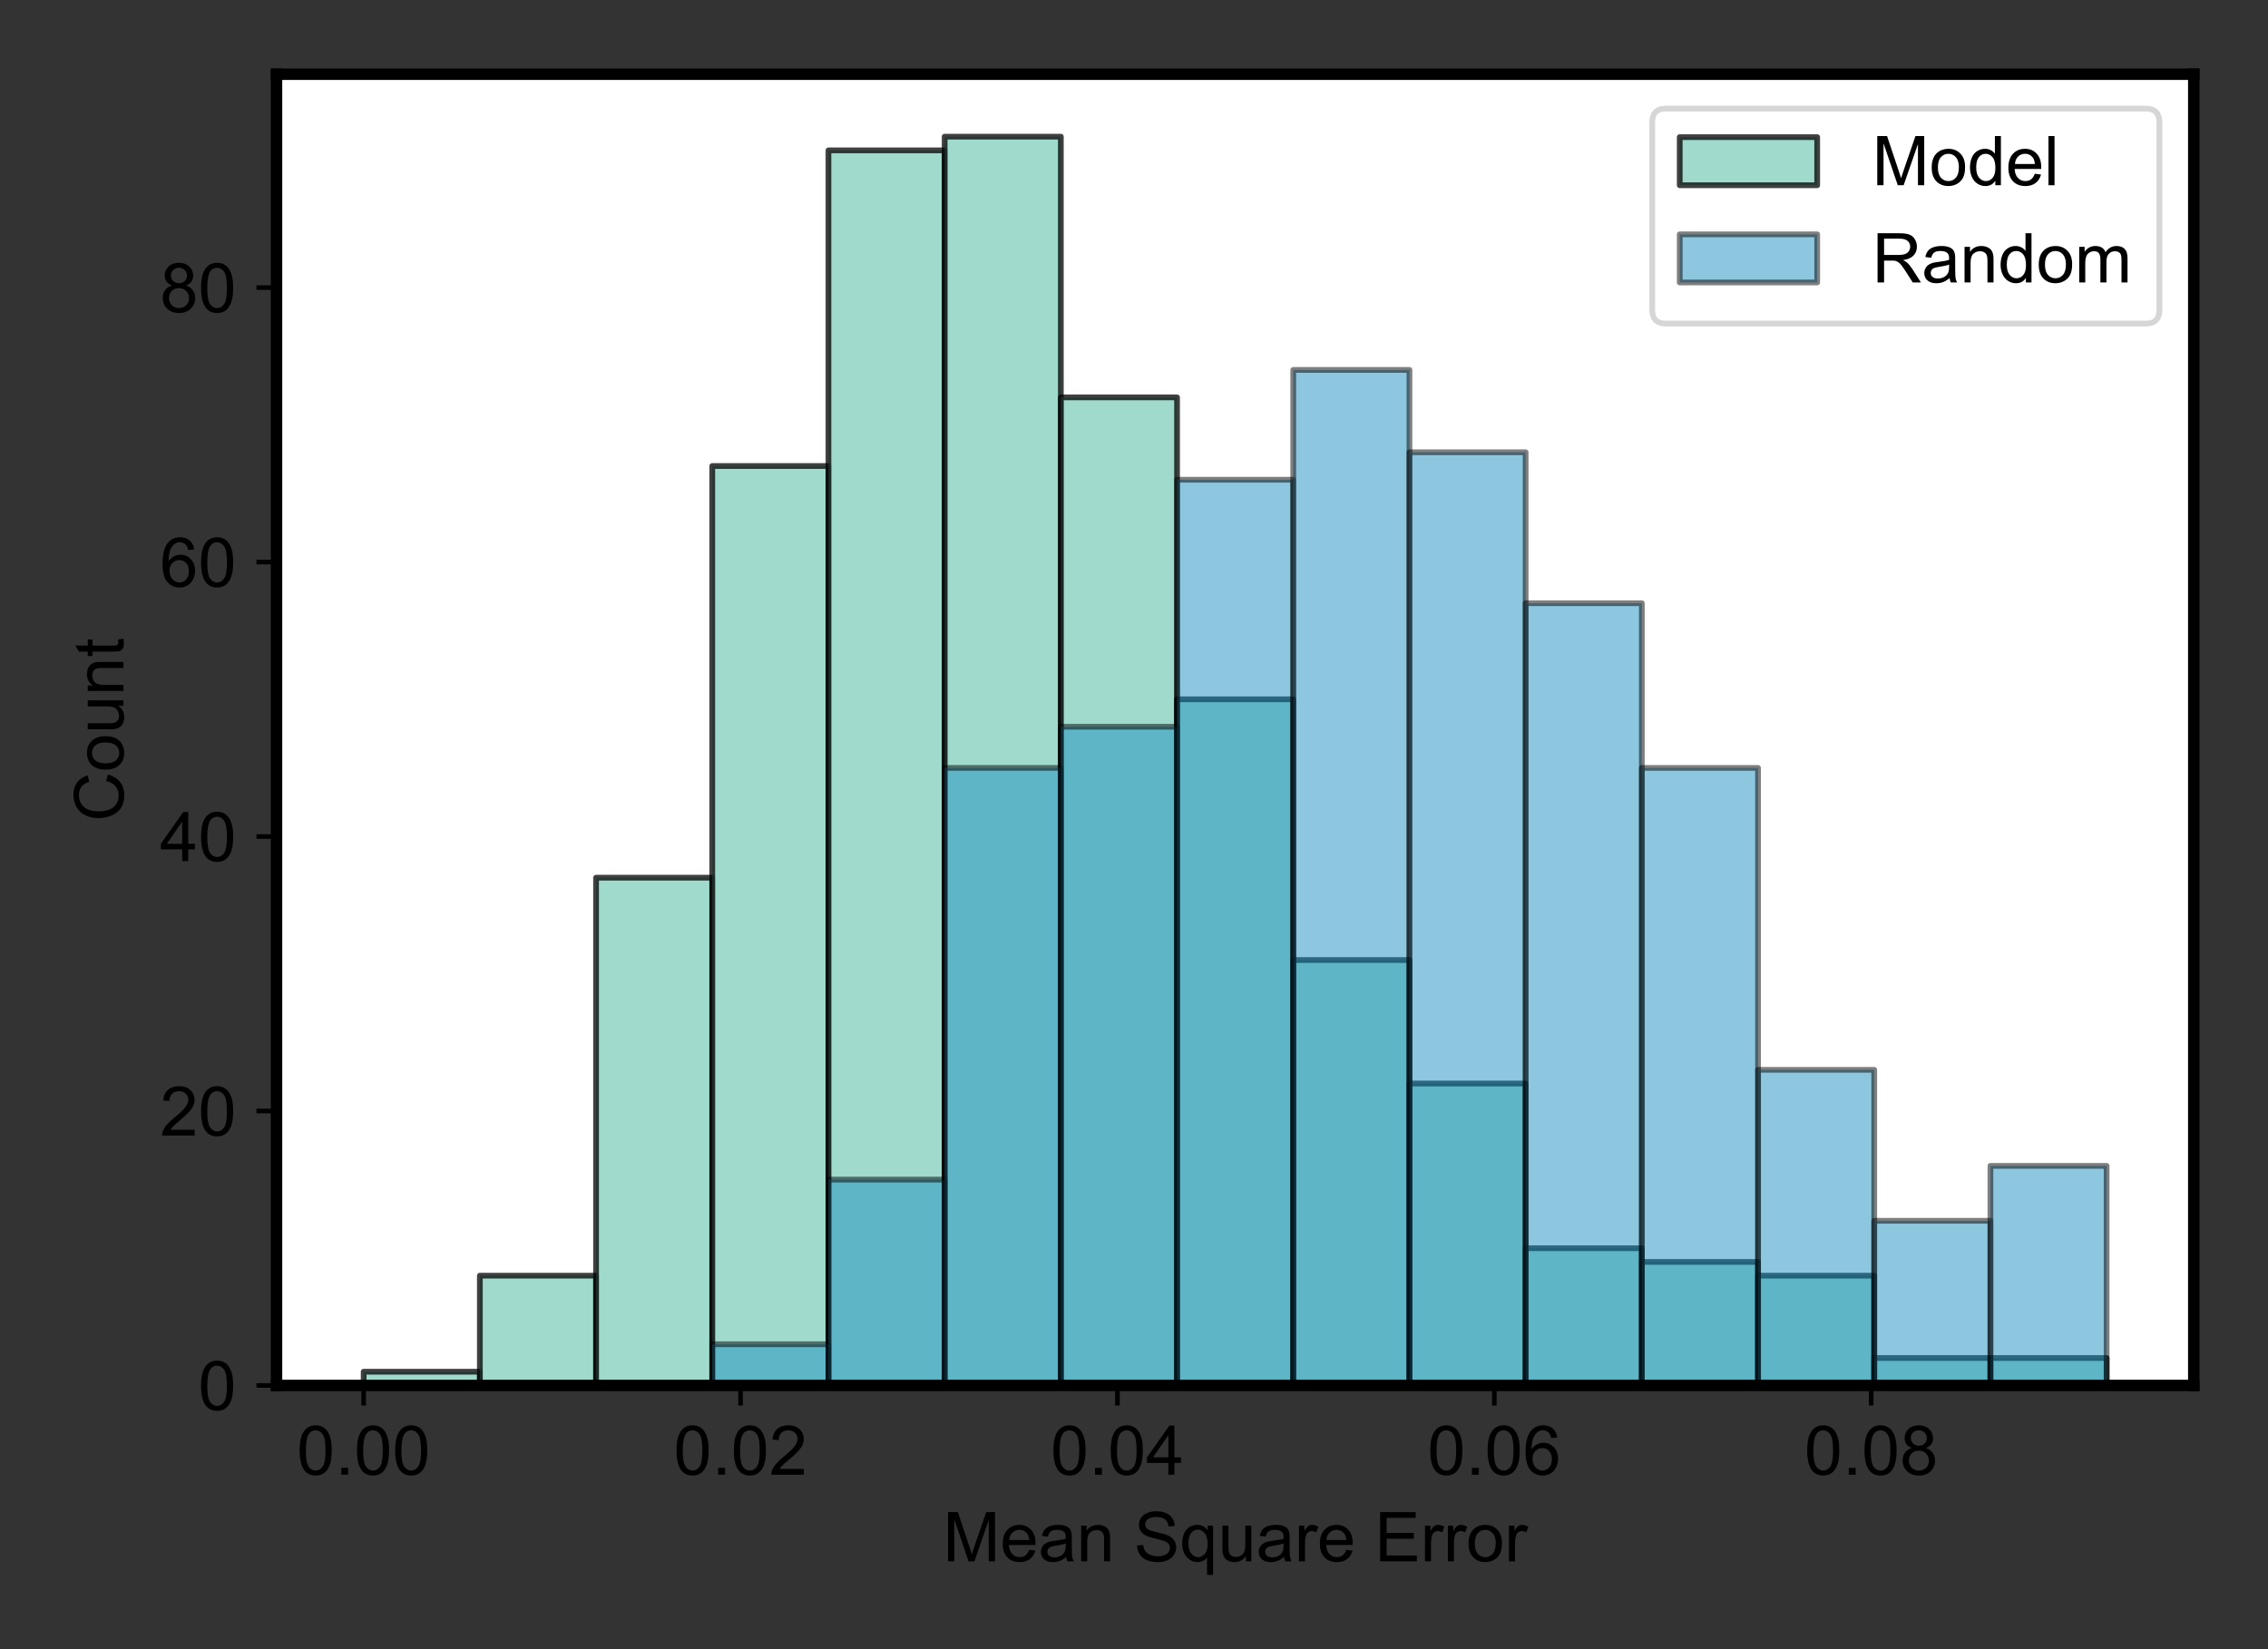 <?xml version="1.0" encoding="utf-8" standalone="no"?>
<!DOCTYPE svg PUBLIC "-//W3C//DTD SVG 1.1//EN"
  "http://www.w3.org/Graphics/SVG/1.1/DTD/svg11.dtd">
<!-- Created with matplotlib (https://matplotlib.org/) -->
<svg height="288pt" version="1.1" viewBox="0 0 396 288" width="396pt" xmlns="http://www.w3.org/2000/svg" xmlns:xlink="http://www.w3.org/1999/xlink">
 <rect x="0" y="0" width="396" height="288" fill="#333333" stroke="none"/>
 <defs>
  <style type="text/css">*{stroke-linecap:butt;stroke-linejoin:round;}</style>
 </defs>
 <g id="figure_1">
  <g id="patch_1">
   <path d="M 0 288 
L 396 288 
L 396 0 
L 0 0 
z
" style="fill:none;"/>
  </g>
  <g id="axes_1">
   <g id="patch_2">
    <path d="M 48.281 241.945 
L 383.04 241.945 
L 383.04 12.96 
L 48.281 12.96 
z
" style="fill:#ffffff;"/>
   </g>
   <g id="patch_3">
    <path clip-path="url(#p6f350e501a)" d="M 63.497 241.945 
L 83.785 241.945 
L 83.785 239.549 
L 63.497 239.549 
z
" style="fill:#7fcdbb;opacity:0.75;stroke:#000000;stroke-linejoin:miter;"/>
   </g>
   <g id="patch_4">
    <path clip-path="url(#p6f350e501a)" d="M 83.785 241.945 
L 104.074 241.945 
L 104.074 222.773 
L 83.785 222.773 
z
" style="fill:#7fcdbb;opacity:0.75;stroke:#000000;stroke-linejoin:miter;"/>
   </g>
   <g id="patch_5">
    <path clip-path="url(#p6f350e501a)" d="M 104.074 241.945 
L 124.362 241.945 
L 124.362 153.275 
L 104.074 153.275 
z
" style="fill:#7fcdbb;opacity:0.75;stroke:#000000;stroke-linejoin:miter;"/>
   </g>
   <g id="patch_6">
    <path clip-path="url(#p6f350e501a)" d="M 124.362 241.945 
L 144.651 241.945 
L 144.651 81.38 
L 124.362 81.38 
z
" style="fill:#7fcdbb;opacity:0.75;stroke:#000000;stroke-linejoin:miter;"/>
   </g>
   <g id="patch_7">
    <path clip-path="url(#p6f350e501a)" d="M 144.651 241.945 
L 164.939 241.945 
L 164.939 26.261 
L 144.651 26.261 
z
" style="fill:#7fcdbb;opacity:0.75;stroke:#000000;stroke-linejoin:miter;"/>
   </g>
   <g id="patch_8">
    <path clip-path="url(#p6f350e501a)" d="M 164.939 241.945 
L 185.228 241.945 
L 185.228 23.864 
L 164.939 23.864 
z
" style="fill:#7fcdbb;opacity:0.75;stroke:#000000;stroke-linejoin:miter;"/>
   </g>
   <g id="patch_9">
    <path clip-path="url(#p6f350e501a)" d="M 185.228 241.945 
L 205.516 241.945 
L 205.516 69.397 
L 185.228 69.397 
z
" style="fill:#7fcdbb;opacity:0.75;stroke:#000000;stroke-linejoin:miter;"/>
   </g>
   <g id="patch_10">
    <path clip-path="url(#p6f350e501a)" d="M 205.516 241.945 
L 225.805 241.945 
L 225.805 122.12 
L 205.516 122.12 
z
" style="fill:#7fcdbb;opacity:0.75;stroke:#000000;stroke-linejoin:miter;"/>
   </g>
   <g id="patch_11">
    <path clip-path="url(#p6f350e501a)" d="M 225.805 241.945 
L 246.093 241.945 
L 246.093 167.654 
L 225.805 167.654 
z
" style="fill:#7fcdbb;opacity:0.75;stroke:#000000;stroke-linejoin:miter;"/>
   </g>
   <g id="patch_12">
    <path clip-path="url(#p6f350e501a)" d="M 246.093 241.945 
L 266.381 241.945 
L 266.381 189.222 
L 246.093 189.222 
z
" style="fill:#7fcdbb;opacity:0.75;stroke:#000000;stroke-linejoin:miter;"/>
   </g>
   <g id="patch_13">
    <path clip-path="url(#p6f350e501a)" d="M 266.381 241.945 
L 286.67 241.945 
L 286.67 217.98 
L 266.381 217.98 
z
" style="fill:#7fcdbb;opacity:0.75;stroke:#000000;stroke-linejoin:miter;"/>
   </g>
   <g id="patch_14">
    <path clip-path="url(#p6f350e501a)" d="M 286.67 241.945 
L 306.958 241.945 
L 306.958 220.377 
L 286.67 220.377 
z
" style="fill:#7fcdbb;opacity:0.75;stroke:#000000;stroke-linejoin:miter;"/>
   </g>
   <g id="patch_15">
    <path clip-path="url(#p6f350e501a)" d="M 306.958 241.945 
L 327.247 241.945 
L 327.247 222.773 
L 306.958 222.773 
z
" style="fill:#7fcdbb;opacity:0.75;stroke:#000000;stroke-linejoin:miter;"/>
   </g>
   <g id="patch_16">
    <path clip-path="url(#p6f350e501a)" d="M 327.247 241.945 
L 347.535 241.945 
L 347.535 237.152 
L 327.247 237.152 
z
" style="fill:#7fcdbb;opacity:0.75;stroke:#000000;stroke-linejoin:miter;"/>
   </g>
   <g id="patch_17">
    <path clip-path="url(#p6f350e501a)" d="M 347.535 241.945 
L 367.824 241.945 
L 367.824 237.152 
L 347.535 237.152 
z
" style="fill:#7fcdbb;opacity:0.75;stroke:#000000;stroke-linejoin:miter;"/>
   </g>
   <g id="patch_18">
    <path clip-path="url(#p6f350e501a)" d="M 63.497 241.945 
L 83.785 241.945 
L 83.785 241.945 
L 63.497 241.945 
z
" style="fill:#1d91c0;opacity:0.5;stroke:#000000;stroke-linejoin:miter;"/>
   </g>
   <g id="patch_19">
    <path clip-path="url(#p6f350e501a)" d="M 83.785 241.945 
L 104.074 241.945 
L 104.074 241.945 
L 83.785 241.945 
z
" style="fill:#1d91c0;opacity:0.5;stroke:#000000;stroke-linejoin:miter;"/>
   </g>
   <g id="patch_20">
    <path clip-path="url(#p6f350e501a)" d="M 104.074 241.945 
L 124.362 241.945 
L 124.362 241.945 
L 104.074 241.945 
z
" style="fill:#1d91c0;opacity:0.5;stroke:#000000;stroke-linejoin:miter;"/>
   </g>
   <g id="patch_21">
    <path clip-path="url(#p6f350e501a)" d="M 124.362 241.945 
L 144.651 241.945 
L 144.651 234.756 
L 124.362 234.756 
z
" style="fill:#1d91c0;opacity:0.5;stroke:#000000;stroke-linejoin:miter;"/>
   </g>
   <g id="patch_22">
    <path clip-path="url(#p6f350e501a)" d="M 144.651 241.945 
L 164.939 241.945 
L 164.939 205.998 
L 144.651 205.998 
z
" style="fill:#1d91c0;opacity:0.5;stroke:#000000;stroke-linejoin:miter;"/>
   </g>
   <g id="patch_23">
    <path clip-path="url(#p6f350e501a)" d="M 164.939 241.945 
L 185.228 241.945 
L 185.228 134.103 
L 164.939 134.103 
z
" style="fill:#1d91c0;opacity:0.5;stroke:#000000;stroke-linejoin:miter;"/>
   </g>
   <g id="patch_24">
    <path clip-path="url(#p6f350e501a)" d="M 185.228 241.945 
L 205.516 241.945 
L 205.516 126.913 
L 185.228 126.913 
z
" style="fill:#1d91c0;opacity:0.5;stroke:#000000;stroke-linejoin:miter;"/>
   </g>
   <g id="patch_25">
    <path clip-path="url(#p6f350e501a)" d="M 205.516 241.945 
L 225.805 241.945 
L 225.805 83.776 
L 205.516 83.776 
z
" style="fill:#1d91c0;opacity:0.5;stroke:#000000;stroke-linejoin:miter;"/>
   </g>
   <g id="patch_26">
    <path clip-path="url(#p6f350e501a)" d="M 225.805 241.945 
L 246.093 241.945 
L 246.093 64.604 
L 225.805 64.604 
z
" style="fill:#1d91c0;opacity:0.5;stroke:#000000;stroke-linejoin:miter;"/>
   </g>
   <g id="patch_27">
    <path clip-path="url(#p6f350e501a)" d="M 246.093 241.945 
L 266.381 241.945 
L 266.381 78.983 
L 246.093 78.983 
z
" style="fill:#1d91c0;opacity:0.5;stroke:#000000;stroke-linejoin:miter;"/>
   </g>
   <g id="patch_28">
    <path clip-path="url(#p6f350e501a)" d="M 266.381 241.945 
L 286.67 241.945 
L 286.67 105.345 
L 266.381 105.345 
z
" style="fill:#1d91c0;opacity:0.5;stroke:#000000;stroke-linejoin:miter;"/>
   </g>
   <g id="patch_29">
    <path clip-path="url(#p6f350e501a)" d="M 286.67 241.945 
L 306.958 241.945 
L 306.958 134.103 
L 286.67 134.103 
z
" style="fill:#1d91c0;opacity:0.5;stroke:#000000;stroke-linejoin:miter;"/>
   </g>
   <g id="patch_30">
    <path clip-path="url(#p6f350e501a)" d="M 306.958 241.945 
L 327.247 241.945 
L 327.247 186.826 
L 306.958 186.826 
z
" style="fill:#1d91c0;opacity:0.5;stroke:#000000;stroke-linejoin:miter;"/>
   </g>
   <g id="patch_31">
    <path clip-path="url(#p6f350e501a)" d="M 327.247 241.945 
L 347.535 241.945 
L 347.535 213.187 
L 327.247 213.187 
z
" style="fill:#1d91c0;opacity:0.5;stroke:#000000;stroke-linejoin:miter;"/>
   </g>
   <g id="patch_32">
    <path clip-path="url(#p6f350e501a)" d="M 347.535 241.945 
L 367.824 241.945 
L 367.824 203.601 
L 347.535 203.601 
z
" style="fill:#1d91c0;opacity:0.5;stroke:#000000;stroke-linejoin:miter;"/>
   </g>
   <g id="matplotlib.axis_1">
    <g id="xtick_1">
     <g id="line2d_1">
      <defs>
       <path d="M 0 0 
L 0 3.5 
" id="mfc2d6c1f5b" style="stroke:#000000;stroke-width:0.8;"/>
      </defs>
      <g>
       <use style="stroke:#000000;stroke-width:0.8;" x="63.497" xlink:href="#mfc2d6c1f5b" y="241.945"/>
      </g>
     </g>
     <g id="text_1">
      <!-- 0.00 -->
      <g transform="translate(51.82 257.534)scale(0.12 -0.12)">
       <defs>
        <path d="M 4.156 35.297 
Q 4.156 48 6.766 55.734 
Q 9.375 63.484 14.516 67.672 
Q 19.672 71.875 27.484 71.875 
Q 33.25 71.875 37.594 69.547 
Q 41.938 67.234 44.766 62.859 
Q 47.609 58.5 49.219 52.219 
Q 50.828 45.953 50.828 35.297 
Q 50.828 22.703 48.234 14.969 
Q 45.656 7.234 40.5 3 
Q 35.359 -1.219 27.484 -1.219 
Q 17.141 -1.219 11.234 6.203 
Q 4.156 15.141 4.156 35.297 
z
M 13.188 35.297 
Q 13.188 17.672 17.312 11.828 
Q 21.438 6 27.484 6 
Q 33.547 6 37.672 11.859 
Q 41.797 17.719 41.797 35.297 
Q 41.797 52.984 37.672 58.781 
Q 33.547 64.594 27.391 64.594 
Q 21.344 64.594 17.719 59.469 
Q 13.188 52.938 13.188 35.297 
z
" id="ArialMT-48"/>
        <path d="M 9.078 0 
L 9.078 10.016 
L 19.094 10.016 
L 19.094 0 
z
" id="ArialMT-46"/>
       </defs>
       <use xlink:href="#ArialMT-48"/>
       <use x="55.615" xlink:href="#ArialMT-46"/>
       <use x="83.398" xlink:href="#ArialMT-48"/>
       <use x="139.014" xlink:href="#ArialMT-48"/>
      </g>
     </g>
    </g>
    <g id="xtick_2">
     <g id="line2d_2">
      <g>
       <use style="stroke:#000000;stroke-width:0.8;" x="129.303" xlink:href="#mfc2d6c1f5b" y="241.945"/>
      </g>
     </g>
     <g id="text_2">
      <!-- 0.02 -->
      <g transform="translate(117.626 257.534)scale(0.12 -0.12)">
       <defs>
        <path d="M 50.344 8.453 
L 50.344 0 
L 3.031 0 
Q 2.938 3.172 4.047 6.109 
Q 5.859 10.938 9.828 15.625 
Q 13.812 20.312 21.344 26.469 
Q 33.016 36.031 37.109 41.625 
Q 41.219 47.219 41.219 52.203 
Q 41.219 57.422 37.469 61 
Q 33.734 64.594 27.734 64.594 
Q 21.391 64.594 17.578 60.781 
Q 13.766 56.984 13.719 50.25 
L 4.688 51.172 
Q 5.609 61.281 11.656 66.578 
Q 17.719 71.875 27.938 71.875 
Q 38.234 71.875 44.234 66.156 
Q 50.25 60.453 50.25 52 
Q 50.25 47.703 48.484 43.547 
Q 46.734 39.406 42.656 34.812 
Q 38.578 30.219 29.109 22.219 
Q 21.188 15.578 18.938 13.203 
Q 16.703 10.844 15.234 8.453 
z
" id="ArialMT-50"/>
       </defs>
       <use xlink:href="#ArialMT-48"/>
       <use x="55.615" xlink:href="#ArialMT-46"/>
       <use x="83.398" xlink:href="#ArialMT-48"/>
       <use x="139.014" xlink:href="#ArialMT-50"/>
      </g>
     </g>
    </g>
    <g id="xtick_3">
     <g id="line2d_3">
      <g>
       <use style="stroke:#000000;stroke-width:0.8;" x="195.108" xlink:href="#mfc2d6c1f5b" y="241.945"/>
      </g>
     </g>
     <g id="text_3">
      <!-- 0.04 -->
      <g transform="translate(183.432 257.534)scale(0.12 -0.12)">
       <defs>
        <path d="M 32.328 0 
L 32.328 17.141 
L 1.266 17.141 
L 1.266 25.203 
L 33.938 71.578 
L 41.109 71.578 
L 41.109 25.203 
L 50.781 25.203 
L 50.781 17.141 
L 41.109 17.141 
L 41.109 0 
z
M 32.328 25.203 
L 32.328 57.469 
L 9.906 25.203 
z
" id="ArialMT-52"/>
       </defs>
       <use xlink:href="#ArialMT-48"/>
       <use x="55.615" xlink:href="#ArialMT-46"/>
       <use x="83.398" xlink:href="#ArialMT-48"/>
       <use x="139.014" xlink:href="#ArialMT-52"/>
      </g>
     </g>
    </g>
    <g id="xtick_4">
     <g id="line2d_4">
      <g>
       <use style="stroke:#000000;stroke-width:0.8;" x="260.914" xlink:href="#mfc2d6c1f5b" y="241.945"/>
      </g>
     </g>
     <g id="text_4">
      <!-- 0.06 -->
      <g transform="translate(249.238 257.534)scale(0.12 -0.12)">
       <defs>
        <path d="M 49.75 54.047 
L 41.016 53.375 
Q 39.844 58.547 37.703 60.891 
Q 34.125 64.656 28.906 64.656 
Q 24.703 64.656 21.531 62.312 
Q 17.391 59.281 14.984 53.469 
Q 12.594 47.656 12.5 36.922 
Q 15.672 41.75 20.266 44.094 
Q 24.859 46.438 29.891 46.438 
Q 38.672 46.438 44.844 39.969 
Q 51.031 33.5 51.031 23.25 
Q 51.031 16.5 48.125 10.719 
Q 45.219 4.938 40.141 1.859 
Q 35.062 -1.219 28.609 -1.219 
Q 17.625 -1.219 10.688 6.859 
Q 3.766 14.938 3.766 33.5 
Q 3.766 54.25 11.422 63.672 
Q 18.109 71.875 29.438 71.875 
Q 37.891 71.875 43.281 67.141 
Q 48.688 62.406 49.75 54.047 
z
M 13.875 23.188 
Q 13.875 18.656 15.797 14.5 
Q 17.719 10.359 21.188 8.172 
Q 24.656 6 28.469 6 
Q 34.031 6 38.031 10.484 
Q 42.047 14.984 42.047 22.703 
Q 42.047 30.125 38.078 34.391 
Q 34.125 38.672 28.125 38.672 
Q 22.172 38.672 18.016 34.391 
Q 13.875 30.125 13.875 23.188 
z
" id="ArialMT-54"/>
       </defs>
       <use xlink:href="#ArialMT-48"/>
       <use x="55.615" xlink:href="#ArialMT-46"/>
       <use x="83.398" xlink:href="#ArialMT-48"/>
       <use x="139.014" xlink:href="#ArialMT-54"/>
      </g>
     </g>
    </g>
    <g id="xtick_5">
     <g id="line2d_5">
      <g>
       <use style="stroke:#000000;stroke-width:0.8;" x="326.72" xlink:href="#mfc2d6c1f5b" y="241.945"/>
      </g>
     </g>
     <g id="text_5">
      <!-- 0.08 -->
      <g transform="translate(315.043 257.534)scale(0.12 -0.12)">
       <defs>
        <path d="M 17.672 38.812 
Q 12.203 40.828 9.562 44.531 
Q 6.938 48.25 6.938 53.422 
Q 6.938 61.234 12.547 66.547 
Q 18.172 71.875 27.484 71.875 
Q 36.859 71.875 42.578 66.422 
Q 48.297 60.984 48.297 53.172 
Q 48.297 48.188 45.672 44.5 
Q 43.062 40.828 37.75 38.812 
Q 44.344 36.672 47.781 31.875 
Q 51.219 27.094 51.219 20.453 
Q 51.219 11.281 44.719 5.031 
Q 38.234 -1.219 27.641 -1.219 
Q 17.047 -1.219 10.547 5.047 
Q 4.047 11.328 4.047 20.703 
Q 4.047 27.688 7.594 32.391 
Q 11.141 37.109 17.672 38.812 
z
M 15.922 53.719 
Q 15.922 48.641 19.188 45.406 
Q 22.469 42.188 27.688 42.188 
Q 32.766 42.188 36.016 45.375 
Q 39.266 48.578 39.266 53.219 
Q 39.266 58.062 35.906 61.359 
Q 32.562 64.656 27.594 64.656 
Q 22.562 64.656 19.234 61.422 
Q 15.922 58.203 15.922 53.719 
z
M 13.094 20.656 
Q 13.094 16.891 14.875 13.375 
Q 16.656 9.859 20.172 7.922 
Q 23.688 6 27.734 6 
Q 34.031 6 38.125 10.047 
Q 42.234 14.109 42.234 20.359 
Q 42.234 26.703 38.016 30.859 
Q 33.797 35.016 27.438 35.016 
Q 21.234 35.016 17.156 30.906 
Q 13.094 26.812 13.094 20.656 
z
" id="ArialMT-56"/>
       </defs>
       <use xlink:href="#ArialMT-48"/>
       <use x="55.615" xlink:href="#ArialMT-46"/>
       <use x="83.398" xlink:href="#ArialMT-48"/>
       <use x="139.014" xlink:href="#ArialMT-56"/>
      </g>
     </g>
    </g>
    <g id="text_6">
     <!-- Mean Square Error -->
     <g transform="translate(164.641 272.655)scale(0.12 -0.12)">
      <defs>
       <path d="M 7.422 0 
L 7.422 71.578 
L 21.688 71.578 
L 38.625 20.906 
Q 40.969 13.812 42.047 10.297 
Q 43.266 14.203 45.844 21.781 
L 62.984 71.578 
L 75.734 71.578 
L 75.734 0 
L 66.609 0 
L 66.609 59.906 
L 45.797 0 
L 37.25 0 
L 16.547 60.938 
L 16.547 0 
z
" id="ArialMT-77"/>
       <path d="M 42.094 16.703 
L 51.172 15.578 
Q 49.031 7.625 43.219 3.219 
Q 37.406 -1.172 28.375 -1.172 
Q 17 -1.172 10.328 5.828 
Q 3.656 12.844 3.656 25.484 
Q 3.656 38.578 10.391 45.797 
Q 17.141 53.031 27.875 53.031 
Q 38.281 53.031 44.875 45.953 
Q 51.469 38.875 51.469 26.031 
Q 51.469 25.25 51.422 23.688 
L 12.75 23.688 
Q 13.234 15.141 17.578 10.594 
Q 21.922 6.062 28.422 6.062 
Q 33.25 6.062 36.672 8.594 
Q 40.094 11.141 42.094 16.703 
z
M 13.234 30.906 
L 42.188 30.906 
Q 41.609 37.453 38.875 40.719 
Q 34.672 45.797 27.984 45.797 
Q 21.922 45.797 17.797 41.75 
Q 13.672 37.703 13.234 30.906 
z
" id="ArialMT-101"/>
       <path d="M 40.438 6.391 
Q 35.547 2.25 31.031 0.531 
Q 26.516 -1.172 21.344 -1.172 
Q 12.797 -1.172 8.203 3 
Q 3.609 7.172 3.609 13.672 
Q 3.609 17.484 5.344 20.625 
Q 7.078 23.781 9.891 25.688 
Q 12.703 27.594 16.219 28.562 
Q 18.797 29.25 24.031 29.891 
Q 34.672 31.156 39.703 32.906 
Q 39.75 34.719 39.75 35.203 
Q 39.75 40.578 37.25 42.781 
Q 33.891 45.75 27.25 45.75 
Q 21.047 45.75 18.094 43.578 
Q 15.141 41.406 13.719 35.891 
L 5.125 37.062 
Q 6.297 42.578 8.984 45.969 
Q 11.672 49.359 16.75 51.188 
Q 21.828 53.031 28.516 53.031 
Q 35.156 53.031 39.297 51.469 
Q 43.453 49.906 45.406 47.531 
Q 47.359 45.172 48.141 41.547 
Q 48.578 39.312 48.578 33.453 
L 48.578 21.734 
Q 48.578 9.469 49.141 6.219 
Q 49.703 2.984 51.375 0 
L 42.188 0 
Q 40.828 2.734 40.438 6.391 
z
M 39.703 26.031 
Q 34.906 24.078 25.344 22.703 
Q 19.922 21.922 17.672 20.938 
Q 15.438 19.969 14.203 18.094 
Q 12.984 16.219 12.984 13.922 
Q 12.984 10.406 15.641 8.062 
Q 18.312 5.719 23.438 5.719 
Q 28.516 5.719 32.469 7.938 
Q 36.422 10.156 38.281 14.016 
Q 39.703 17 39.703 22.797 
z
" id="ArialMT-97"/>
       <path d="M 6.594 0 
L 6.594 51.859 
L 14.5 51.859 
L 14.5 44.484 
Q 20.219 53.031 31 53.031 
Q 35.688 53.031 39.625 51.344 
Q 43.562 49.656 45.516 46.922 
Q 47.469 44.188 48.25 40.438 
Q 48.734 37.984 48.734 31.891 
L 48.734 0 
L 39.938 0 
L 39.938 31.547 
Q 39.938 36.922 38.906 39.578 
Q 37.891 42.234 35.281 43.812 
Q 32.672 45.406 29.156 45.406 
Q 23.531 45.406 19.453 41.844 
Q 15.375 38.281 15.375 28.328 
L 15.375 0 
z
" id="ArialMT-110"/>
       <path id="ArialMT-32"/>
       <path d="M 4.5 23 
L 13.422 23.781 
Q 14.062 18.406 16.375 14.969 
Q 18.703 11.531 23.578 9.406 
Q 28.469 7.281 34.578 7.281 
Q 39.984 7.281 44.141 8.891 
Q 48.297 10.5 50.312 13.297 
Q 52.344 16.109 52.344 19.438 
Q 52.344 22.797 50.391 25.312 
Q 48.438 27.828 43.953 29.547 
Q 41.062 30.672 31.203 33.031 
Q 21.344 35.406 17.391 37.5 
Q 12.25 40.188 9.734 44.156 
Q 7.234 48.141 7.234 53.078 
Q 7.234 58.5 10.297 63.203 
Q 13.375 67.922 19.281 70.359 
Q 25.203 72.797 32.422 72.797 
Q 40.375 72.797 46.453 70.234 
Q 52.547 67.672 55.812 62.688 
Q 59.078 57.719 59.328 51.422 
L 50.25 50.734 
Q 49.516 57.516 45.281 60.984 
Q 41.062 64.453 32.812 64.453 
Q 24.219 64.453 20.281 61.297 
Q 16.359 58.156 16.359 53.719 
Q 16.359 49.859 19.141 47.359 
Q 21.875 44.875 33.422 42.266 
Q 44.969 39.656 49.266 37.703 
Q 55.516 34.812 58.484 30.391 
Q 61.469 25.984 61.469 20.219 
Q 61.469 14.5 58.203 9.438 
Q 54.938 4.391 48.797 1.578 
Q 42.672 -1.219 35.016 -1.219 
Q 25.297 -1.219 18.719 1.609 
Q 12.156 4.438 8.422 10.125 
Q 4.688 15.828 4.5 23 
z
" id="ArialMT-83"/>
       <path d="M 39.656 -19.875 
L 39.656 5.516 
Q 37.594 2.641 33.906 0.734 
Q 30.219 -1.172 26.078 -1.172 
Q 16.844 -1.172 10.172 6.203 
Q 3.516 13.578 3.516 26.422 
Q 3.516 34.234 6.219 40.422 
Q 8.938 46.625 14.078 49.828 
Q 19.234 53.031 25.391 53.031 
Q 35.016 53.031 40.531 44.922 
L 40.531 51.859 
L 48.438 51.859 
L 48.438 -19.875 
z
M 12.547 26.078 
Q 12.547 16.062 16.75 11.062 
Q 20.953 6.062 26.812 6.062 
Q 32.422 6.062 36.469 10.812 
Q 40.531 15.578 40.531 25.297 
Q 40.531 35.641 36.25 40.859 
Q 31.984 46.094 26.219 46.094 
Q 20.516 46.094 16.531 41.234 
Q 12.547 36.375 12.547 26.078 
z
" id="ArialMT-113"/>
       <path d="M 40.578 0 
L 40.578 7.625 
Q 34.516 -1.172 24.125 -1.172 
Q 19.531 -1.172 15.547 0.578 
Q 11.578 2.344 9.641 5 
Q 7.719 7.672 6.938 11.531 
Q 6.391 14.109 6.391 19.734 
L 6.391 51.859 
L 15.188 51.859 
L 15.188 23.094 
Q 15.188 16.219 15.719 13.812 
Q 16.547 10.359 19.234 8.375 
Q 21.922 6.391 25.875 6.391 
Q 29.828 6.391 33.297 8.422 
Q 36.766 10.453 38.203 13.938 
Q 39.656 17.438 39.656 24.078 
L 39.656 51.859 
L 48.438 51.859 
L 48.438 0 
z
" id="ArialMT-117"/>
       <path d="M 6.5 0 
L 6.5 51.859 
L 14.406 51.859 
L 14.406 44 
Q 17.438 49.516 20 51.266 
Q 22.562 53.031 25.641 53.031 
Q 30.078 53.031 34.672 50.203 
L 31.641 42.047 
Q 28.422 43.953 25.203 43.953 
Q 22.312 43.953 20.016 42.219 
Q 17.719 40.484 16.75 37.406 
Q 15.281 32.719 15.281 27.156 
L 15.281 0 
z
" id="ArialMT-114"/>
       <path d="M 7.906 0 
L 7.906 71.578 
L 59.672 71.578 
L 59.672 63.141 
L 17.391 63.141 
L 17.391 41.219 
L 56.984 41.219 
L 56.984 32.812 
L 17.391 32.812 
L 17.391 8.453 
L 61.328 8.453 
L 61.328 0 
z
" id="ArialMT-69"/>
       <path d="M 3.328 25.922 
Q 3.328 40.328 11.328 47.266 
Q 18.016 53.031 27.641 53.031 
Q 38.328 53.031 45.109 46.016 
Q 51.906 39.016 51.906 26.656 
Q 51.906 16.656 48.906 10.906 
Q 45.906 5.172 40.156 2 
Q 34.422 -1.172 27.641 -1.172 
Q 16.75 -1.172 10.031 5.812 
Q 3.328 12.797 3.328 25.922 
z
M 12.359 25.922 
Q 12.359 15.969 16.703 11.016 
Q 21.047 6.062 27.641 6.062 
Q 34.188 6.062 38.531 11.031 
Q 42.875 16.016 42.875 26.219 
Q 42.875 35.844 38.5 40.797 
Q 34.125 45.75 27.641 45.75 
Q 21.047 45.75 16.703 40.812 
Q 12.359 35.891 12.359 25.922 
z
" id="ArialMT-111"/>
      </defs>
      <use xlink:href="#ArialMT-77"/>
      <use x="83.301" xlink:href="#ArialMT-101"/>
      <use x="138.916" xlink:href="#ArialMT-97"/>
      <use x="194.531" xlink:href="#ArialMT-110"/>
      <use x="250.146" xlink:href="#ArialMT-32"/>
      <use x="277.93" xlink:href="#ArialMT-83"/>
      <use x="344.629" xlink:href="#ArialMT-113"/>
      <use x="400.244" xlink:href="#ArialMT-117"/>
      <use x="455.859" xlink:href="#ArialMT-97"/>
      <use x="511.475" xlink:href="#ArialMT-114"/>
      <use x="544.775" xlink:href="#ArialMT-101"/>
      <use x="600.391" xlink:href="#ArialMT-32"/>
      <use x="628.174" xlink:href="#ArialMT-69"/>
      <use x="694.873" xlink:href="#ArialMT-114"/>
      <use x="728.174" xlink:href="#ArialMT-114"/>
      <use x="761.475" xlink:href="#ArialMT-111"/>
      <use x="817.09" xlink:href="#ArialMT-114"/>
     </g>
    </g>
   </g>
   <g id="matplotlib.axis_2">
    <g id="ytick_1">
     <g id="line2d_6">
      <defs>
       <path d="M 0 0 
L -3.5 0 
" id="m5dc7df93b2" style="stroke:#000000;stroke-width:0.8;"/>
      </defs>
      <g>
       <use style="stroke:#000000;stroke-width:0.8;" x="48.281" xlink:href="#m5dc7df93b2" y="241.945"/>
      </g>
     </g>
     <g id="text_7">
      <!-- 0 -->
      <g transform="translate(34.608 246.24)scale(0.12 -0.12)">
       <use xlink:href="#ArialMT-48"/>
      </g>
     </g>
    </g>
    <g id="ytick_2">
     <g id="line2d_7">
      <g>
       <use style="stroke:#000000;stroke-width:0.8;" x="48.281" xlink:href="#m5dc7df93b2" y="194.015"/>
      </g>
     </g>
     <g id="text_8">
      <!-- 20 -->
      <g transform="translate(27.934 198.31)scale(0.12 -0.12)">
       <use xlink:href="#ArialMT-50"/>
       <use x="55.615" xlink:href="#ArialMT-48"/>
      </g>
     </g>
    </g>
    <g id="ytick_3">
     <g id="line2d_8">
      <g>
       <use style="stroke:#000000;stroke-width:0.8;" x="48.281" xlink:href="#m5dc7df93b2" y="146.085"/>
      </g>
     </g>
     <g id="text_9">
      <!-- 40 -->
      <g transform="translate(27.934 150.38)scale(0.12 -0.12)">
       <use xlink:href="#ArialMT-52"/>
       <use x="55.615" xlink:href="#ArialMT-48"/>
      </g>
     </g>
    </g>
    <g id="ytick_4">
     <g id="line2d_9">
      <g>
       <use style="stroke:#000000;stroke-width:0.8;" x="48.281" xlink:href="#m5dc7df93b2" y="98.155"/>
      </g>
     </g>
     <g id="text_10">
      <!-- 60 -->
      <g transform="translate(27.934 102.45)scale(0.12 -0.12)">
       <use xlink:href="#ArialMT-54"/>
       <use x="55.615" xlink:href="#ArialMT-48"/>
      </g>
     </g>
    </g>
    <g id="ytick_5">
     <g id="line2d_10">
      <g>
       <use style="stroke:#000000;stroke-width:0.8;" x="48.281" xlink:href="#m5dc7df93b2" y="50.225"/>
      </g>
     </g>
     <g id="text_11">
      <!-- 80 -->
      <g transform="translate(27.934 54.52)scale(0.12 -0.12)">
       <use xlink:href="#ArialMT-56"/>
       <use x="55.615" xlink:href="#ArialMT-48"/>
      </g>
     </g>
    </g>
    <g id="text_12">
     <!-- Count -->
     <g transform="translate(21.549 143.462)rotate(-90)scale(0.12 -0.12)">
      <defs>
       <path d="M 58.797 25.094 
L 68.266 22.703 
Q 65.281 11.031 57.547 4.906 
Q 49.812 -1.219 38.625 -1.219 
Q 27.047 -1.219 19.797 3.484 
Q 12.547 8.203 8.766 17.141 
Q 4.984 26.078 4.984 36.328 
Q 4.984 47.516 9.25 55.828 
Q 13.531 64.156 21.406 68.469 
Q 29.297 72.797 38.766 72.797 
Q 49.516 72.797 56.828 67.328 
Q 64.156 61.859 67.047 51.953 
L 57.719 49.75 
Q 55.219 57.562 50.484 61.125 
Q 45.75 64.703 38.578 64.703 
Q 30.328 64.703 24.781 60.734 
Q 19.234 56.781 16.984 50.109 
Q 14.75 43.453 14.75 36.375 
Q 14.75 27.25 17.406 20.438 
Q 20.062 13.625 25.672 10.25 
Q 31.297 6.891 37.844 6.891 
Q 45.797 6.891 51.312 11.469 
Q 56.844 16.062 58.797 25.094 
z
" id="ArialMT-67"/>
       <path d="M 25.781 7.859 
L 27.047 0.094 
Q 23.344 -0.688 20.406 -0.688 
Q 15.625 -0.688 12.984 0.828 
Q 10.359 2.344 9.281 4.812 
Q 8.203 7.281 8.203 15.188 
L 8.203 45.016 
L 1.766 45.016 
L 1.766 51.859 
L 8.203 51.859 
L 8.203 64.703 
L 16.938 69.969 
L 16.938 51.859 
L 25.781 51.859 
L 25.781 45.016 
L 16.938 45.016 
L 16.938 14.703 
Q 16.938 10.938 17.406 9.859 
Q 17.875 8.797 18.922 8.156 
Q 19.969 7.516 21.922 7.516 
Q 23.391 7.516 25.781 7.859 
z
" id="ArialMT-116"/>
      </defs>
      <use xlink:href="#ArialMT-67"/>
      <use x="72.217" xlink:href="#ArialMT-111"/>
      <use x="127.832" xlink:href="#ArialMT-117"/>
      <use x="183.447" xlink:href="#ArialMT-110"/>
      <use x="239.062" xlink:href="#ArialMT-116"/>
     </g>
    </g>
   </g>
   <g id="patch_33">
    <path d="M 48.281 241.945 
L 48.281 12.96 
" style="fill:none;stroke:#000000;stroke-linecap:square;stroke-linejoin:miter;stroke-width:2;"/>
   </g>
   <g id="patch_34">
    <path d="M 383.04 241.945 
L 383.04 12.96 
" style="fill:none;stroke:#000000;stroke-linecap:square;stroke-linejoin:miter;stroke-width:2;"/>
   </g>
   <g id="patch_35">
    <path d="M 48.281 241.945 
L 383.04 241.945 
" style="fill:none;stroke:#000000;stroke-linecap:square;stroke-linejoin:miter;stroke-width:2;"/>
   </g>
   <g id="patch_36">
    <path d="M 48.281 12.96 
L 383.04 12.96 
" style="fill:none;stroke:#000000;stroke-linecap:square;stroke-linejoin:miter;stroke-width:2;"/>
   </g>
   <g id="legend_1">
    <g id="patch_37">
     <path d="M 290.886 56.509 
L 374.64 56.509 
Q 377.04 56.509 377.04 54.109 
L 377.04 21.36 
Q 377.04 18.96 374.64 18.96 
L 290.886 18.96 
Q 288.486 18.96 288.486 21.36 
L 288.486 54.109 
Q 288.486 56.509 290.886 56.509 
z
" style="fill:#ffffff;opacity:0.8;stroke:#cccccc;stroke-linejoin:miter;"/>
    </g>
    <g id="patch_38">
     <path d="M 293.286 32.349 
L 317.286 32.349 
L 317.286 23.949 
L 293.286 23.949 
z
" style="fill:#7fcdbb;opacity:0.75;stroke:#000000;stroke-linejoin:miter;"/>
    </g>
    <g id="text_13">
     <!-- Model -->
     <g transform="translate(326.886 32.349)scale(0.12 -0.12)">
      <defs>
       <path d="M 40.234 0 
L 40.234 6.547 
Q 35.297 -1.172 25.734 -1.172 
Q 19.531 -1.172 14.328 2.25 
Q 9.125 5.672 6.266 11.797 
Q 3.422 17.922 3.422 25.875 
Q 3.422 33.641 6 39.969 
Q 8.594 46.297 13.766 49.656 
Q 18.953 53.031 25.344 53.031 
Q 30.031 53.031 33.688 51.047 
Q 37.359 49.078 39.656 45.906 
L 39.656 71.578 
L 48.391 71.578 
L 48.391 0 
z
M 12.453 25.875 
Q 12.453 15.922 16.641 10.984 
Q 20.844 6.062 26.562 6.062 
Q 32.328 6.062 36.344 10.766 
Q 40.375 15.484 40.375 25.141 
Q 40.375 35.797 36.266 40.766 
Q 32.172 45.75 26.172 45.75 
Q 20.312 45.75 16.375 40.969 
Q 12.453 36.188 12.453 25.875 
z
" id="ArialMT-100"/>
       <path d="M 6.391 0 
L 6.391 71.578 
L 15.188 71.578 
L 15.188 0 
z
" id="ArialMT-108"/>
      </defs>
      <use xlink:href="#ArialMT-77"/>
      <use x="83.301" xlink:href="#ArialMT-111"/>
      <use x="138.916" xlink:href="#ArialMT-100"/>
      <use x="194.531" xlink:href="#ArialMT-101"/>
      <use x="250.146" xlink:href="#ArialMT-108"/>
     </g>
    </g>
    <g id="patch_39">
     <path d="M 293.286 49.324 
L 317.286 49.324 
L 317.286 40.924 
L 293.286 40.924 
z
" style="fill:#1d91c0;opacity:0.5;stroke:#000000;stroke-linejoin:miter;"/>
    </g>
    <g id="text_14">
     <!-- Random -->
     <g transform="translate(326.886 49.324)scale(0.12 -0.12)">
      <defs>
       <path d="M 7.859 0 
L 7.859 71.578 
L 39.594 71.578 
Q 49.172 71.578 54.141 69.641 
Q 59.125 67.719 62.109 62.828 
Q 65.094 57.953 65.094 52.047 
Q 65.094 44.438 60.156 39.203 
Q 55.219 33.984 44.922 32.562 
Q 48.688 30.766 50.641 29 
Q 54.781 25.203 58.5 19.484 
L 70.953 0 
L 59.031 0 
L 49.562 14.891 
Q 45.406 21.344 42.719 24.75 
Q 40.047 28.172 37.922 29.531 
Q 35.797 30.906 33.594 31.453 
Q 31.984 31.781 28.328 31.781 
L 17.328 31.781 
L 17.328 0 
z
M 17.328 39.984 
L 37.703 39.984 
Q 44.188 39.984 47.844 41.328 
Q 51.516 42.672 53.422 45.625 
Q 55.328 48.578 55.328 52.047 
Q 55.328 57.125 51.641 60.391 
Q 47.953 63.672 39.984 63.672 
L 17.328 63.672 
z
" id="ArialMT-82"/>
       <path d="M 6.594 0 
L 6.594 51.859 
L 14.453 51.859 
L 14.453 44.578 
Q 16.891 48.391 20.938 50.703 
Q 25 53.031 30.172 53.031 
Q 35.938 53.031 39.625 50.641 
Q 43.312 48.25 44.828 43.953 
Q 50.984 53.031 60.844 53.031 
Q 68.562 53.031 72.703 48.75 
Q 76.859 44.484 76.859 35.594 
L 76.859 0 
L 68.109 0 
L 68.109 32.672 
Q 68.109 37.938 67.25 40.25 
Q 66.406 42.578 64.156 43.984 
Q 61.922 45.406 58.891 45.406 
Q 53.422 45.406 49.797 41.766 
Q 46.188 38.141 46.188 30.125 
L 46.188 0 
L 37.406 0 
L 37.406 33.688 
Q 37.406 39.547 35.25 42.469 
Q 33.109 45.406 28.219 45.406 
Q 24.516 45.406 21.359 43.453 
Q 18.219 41.5 16.797 37.734 
Q 15.375 33.984 15.375 26.906 
L 15.375 0 
z
" id="ArialMT-109"/>
      </defs>
      <use xlink:href="#ArialMT-82"/>
      <use x="72.217" xlink:href="#ArialMT-97"/>
      <use x="127.832" xlink:href="#ArialMT-110"/>
      <use x="183.447" xlink:href="#ArialMT-100"/>
      <use x="239.062" xlink:href="#ArialMT-111"/>
      <use x="294.678" xlink:href="#ArialMT-109"/>
     </g>
    </g>
   </g>
  </g>
 </g>
 <defs>
  <clipPath id="p6f350e501a">
   <rect height="228.985" width="334.759" x="48.281" y="12.96"/>
  </clipPath>
 </defs>
</svg>
